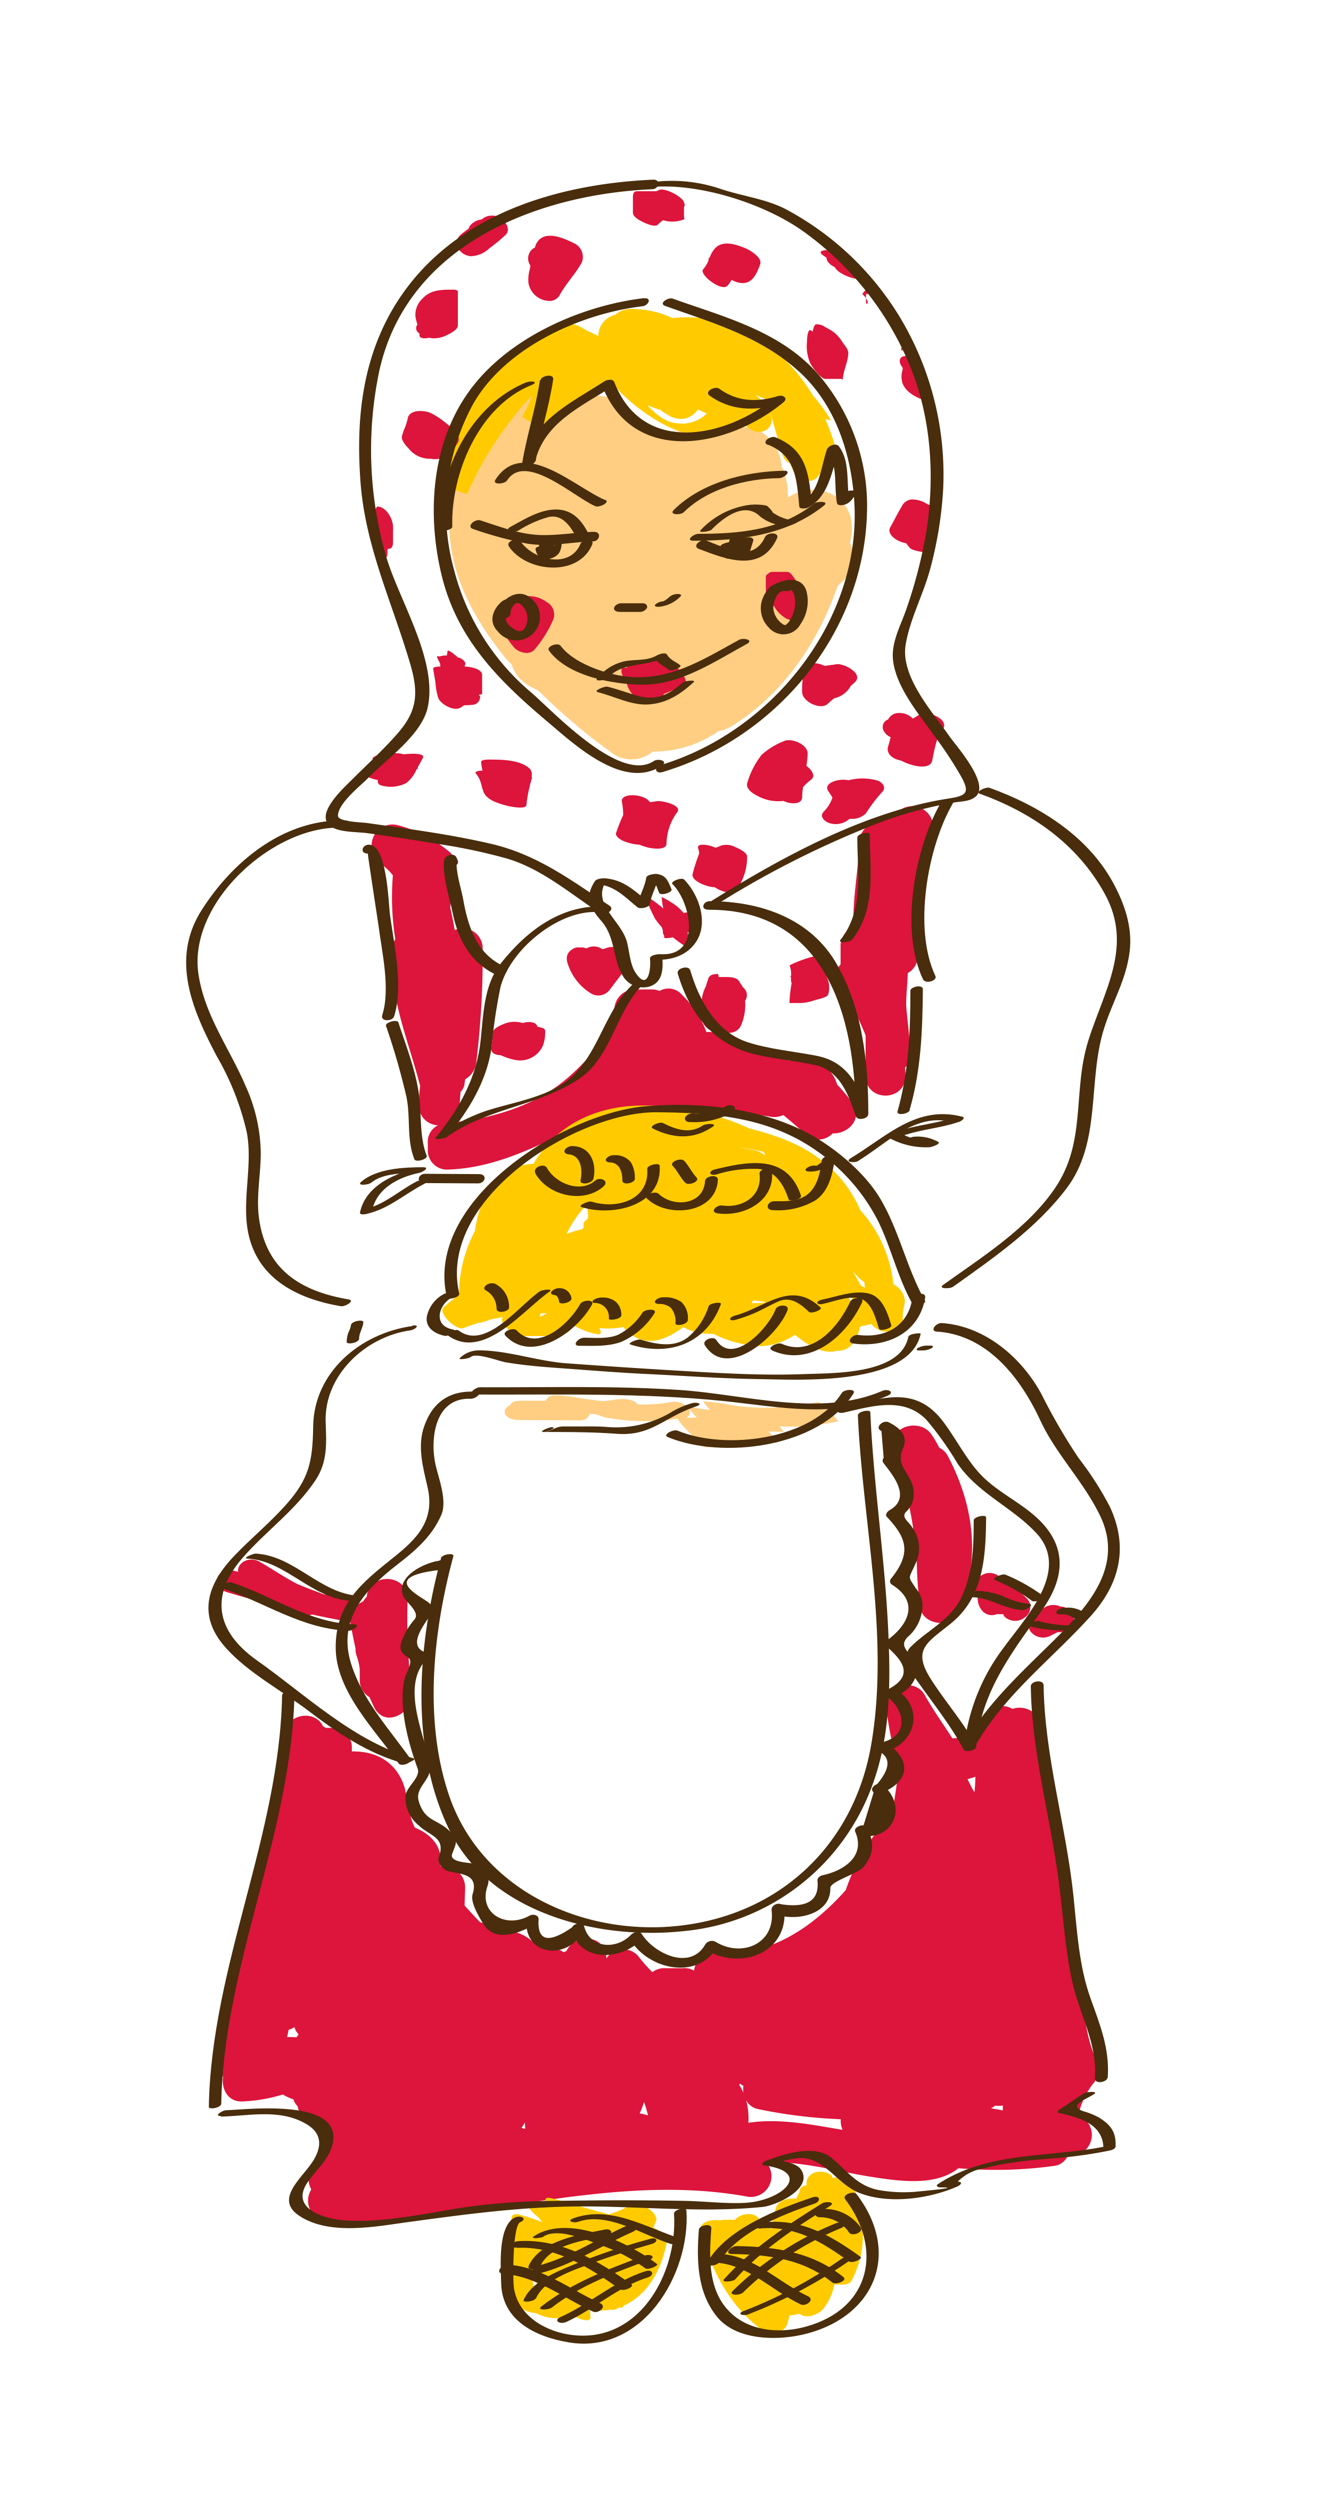 <svg id="layer1" xmlns="http://www.w3.org/2000/svg" viewBox="0 0 206.89 388.4"><defs><style>.cls-1{fill:#dd143b;}.cls-2{fill:#ffce82;}.cls-3{fill:#ffcb00;}.cls-4{fill:#492d0c;}</style></defs><path class="cls-1" d="M167.77,328a12.16,12.16,0,0,1,2.08-4.22,3.35,3.35,0,0,0,.52-3.86c-1.25-2.72-1.61-5.6-2.15-8.52a3.27,3.27,0,0,0-.56-1.28c-1.16-9.21-2.65-18.37-4-27.56a47.51,47.51,0,0,0-1.93-15,3.44,3.44,0,0,0-4.36-2.08,2.6,2.6,0,0,0-3.5.62c-1.84,2.28-3.39,3.94-5.83,3.95-1.44-2.24-3-4.39-4.3-6.74-1.44-2.66-6.26-1.66-6,1.58a46.1,46.1,0,0,0,2,9.69c-.32,2.52-.7,5-1.11,7.53,0,.09-.06.19-.1.28-3.21,2.67-5.52,6.75-7.07,11.24-4.75,5.37-12,10.74-19.46,9.3a3.72,3.72,0,0,0-4.12,3.21,2.91,2.91,0,0,0-1.8-.38l-2.52,0a3.13,3.13,0,0,0-2.16.61,24,24,0,0,1-2.25-2.56,3.13,3.13,0,0,0-4.9.44h0c0-3.68-4.78-4.1-6.2-1.16-.14.07-.32.13-.46.19a3.8,3.8,0,0,0-.84-.47,13.68,13.68,0,0,0-3.64-.87l0,0c-1.56-1.58-3-1.82-5.13-2.34-1.14-.28-2.26-.63-3.37-1-.83-.85-1.63-1.73-2.39-2.58,0-.95.07-1.9.08-2.83a3.23,3.23,0,0,0-3.17-3.21l-.63-.07c0-.09,0-.18,0-.27.25-3-1.65-4.74-4-5.71-.88-1.62-1.06-3.92-1.51-5.81a3.13,3.13,0,0,0-.21-.74,5.93,5.93,0,0,0-.31-.81c-1.52-3.28-4.47-4.53-7.78-4.49,0-.3,0-.34,0-.65a3,3,0,0,0-3.17-3h-.84c-.16,0-.31-.25-.47-.23-1.15-2.62-5.64-2.11-6.1,1.3a15.26,15.26,0,0,0-.14,3c-1.13,16.69-8.34,32.34-9.45,49.09a2.53,2.53,0,0,0,.15,1.08c-.27,1.87.76,3.88,3,3.79a25,25,0,0,0,6.29-1.08,8.49,8.49,0,0,0,1.65.76,2.77,2.77,0,0,0,.66,1.08,3.27,3.27,0,0,0,2.23,2.6,17.51,17.51,0,0,0,2.42.62c.72,1.62-.34,3.63-2.09,5.8a3.38,3.38,0,0,0-.44,3.89,3.26,3.26,0,0,0,2.64,5c21.78.73,43.12-7.8,64.9-3.93a3.21,3.21,0,0,0,3.19-5.23c5.31-.33,11.12,1.38,16,2.15,4.35.68,10.22,1.64,13.86-1.29a65.82,65.82,0,0,0,15-.38,2.64,2.64,0,0,0,2-1.57h.56a3.22,3.22,0,0,0,2.29-5.44C168.55,328.91,168.16,328.45,167.77,328Zm-86.14,2.72-.57-.15c.18-.27.36-.55.53-.83C81.6,330.06,81.62,330.38,81.63,330.71Zm-37-14.26c.08-.38.16-.75.23-1.13a3.08,3.08,0,0,0,.9-.42,2.83,2.83,0,0,0,.66,1.14l-.34.45C45.64,316.46,45.16,316.45,44.67,316.45Zm110,10.63a3.49,3.49,0,0,0,1.25,0c0,.1,0,.19,0,.29a3.71,3.71,0,0,0,0,.47c-.61-.12-1.23-.23-1.84-.33A2.72,2.72,0,0,0,154.71,327.08Zm-54,1.51a8.67,8.67,0,0,0-1.2-.28,15.61,15.61,0,0,0,.68-1.76C100.37,327.23,100.54,327.91,100.73,328.59Zm50.76-50.28c-.36-.65-.7-1.3-1-1.94.4-.09.81-.22,1.23-.36C151.61,276.77,151.55,277.54,151.49,278.31ZM115,323.67a3,3,0,0,0,.56.36,3.91,3.91,0,0,0,0,1.08,7.36,7.36,0,0,0-.67-1.24C115,323.81,115,323.74,115,323.67Zm1.33,6.1a11.24,11.24,0,0,0-.34-3.5,2.63,2.63,0,0,0,1.82,1.37,77.39,77.39,0,0,0,12.87,1.58,3.81,3.81,0,0,0,.29,1.66l-.27-.05C126.19,330.06,121.09,329.05,116.37,329.77Z"/><path class="cls-1" d="M147.36,226.24A3,3,0,0,0,146,224.9a19.08,19.08,0,0,0-1.17-2c-1.89-2.85-7.17-1.16-5.85,2.42a57.52,57.52,0,0,1,2.41,8.67,3.23,3.23,0,0,0,.06.61c.46,2.23.73,4.49,1.05,6.74a59.66,59.66,0,0,0,.54,8.44c.44,2.62,4.72,3.26,5.83.8C152.54,242.47,151.43,234,147.36,226.24Z"/><path class="cls-1" d="M64,262.72a93.88,93.88,0,0,1-.64-14.32c0-4-6-4.15-6.35-.36a3.58,3.58,0,0,0-.55.73,3.32,3.32,0,0,0-1.92,3.79c.23,1.17.46,2.34.72,3.5a3.07,3.07,0,0,0,.22,1.29,8.93,8.93,0,0,1,.44,2V261a3,3,0,0,0,1.52,2.65c.2.5.45,1,.68,1.5C59.8,268.7,64.53,266,64,262.72Z"/><path class="cls-1" d="M132.53,171.38a25.55,25.55,0,0,0-2.4-2.89,5.29,5.29,0,0,0-3.67-3.67,2.83,2.83,0,0,0-2.11.15,2.91,2.91,0,0,0-1.69-.2c-3.52-1.82-7.6-2.88-11.35-4.25a2.9,2.9,0,0,0-1.5-.18,15.38,15.38,0,0,0-3.79-5.78,2.74,2.74,0,0,0-3.5-.61,3,3,0,0,0-1.28-.24l-2.53,0A3.16,3.16,0,0,0,95.62,156a32.48,32.48,0,0,0-.65,3.58,34.23,34.23,0,0,1-6.68,7.82c-5,4.37-11.81,6.42-18.36,7a3,3,0,0,0,1.53-2.61c0-.73.07-1.44.13-2.16a2.27,2.27,0,0,0,.62-1.21c0-.25.07-.5.11-.76a3.44,3.44,0,0,0,1.71-2.6,137.6,137.6,0,0,0,1-17.69,3.11,3.11,0,0,0-4.35-2.89c-.2-1.18-.43-2.36-.7-3.53.2-1.81.45-3.61.8-5.4a3.2,3.2,0,0,0-.8-3.11,20.63,20.63,0,0,0-8.12-4.24,3.24,3.24,0,0,0-4,3.9c.4,1.63,1.4,2,2.52,3.1a6.4,6.4,0,0,1,.69.79,41.77,41.77,0,0,0,.37,9.88,3.47,3.47,0,0,0-.41,1.41c-.63,7.37,2.37,14.11,4.19,21.1a2.34,2.34,0,0,0,.09.24c-.11,1-.19,2.08-.22,3.12a3.1,3.1,0,0,0,3,3.07,2.85,2.85,0,0,0-1.59,2.84v.84a3,3,0,0,0,2.88,3.21c9.16-.2,16.71-5.26,24.88-8.62,8.49,1.28,17-1.09,25.5.4a3.33,3.33,0,0,0,2-.26c1.11.92,2.21,1.83,3.26,2.84a3,3,0,0,0,4.41,0C131.73,176.21,134.19,173.88,132.53,171.38Z"/><path class="cls-1" d="M140.25,125.63l-5.07,2.5a3.16,3.16,0,0,0-1.6,2.74c-.13,3.67-.79,7.28-.91,10.95a2.89,2.89,0,0,0,.48,2,3.36,3.36,0,0,0-2.49,3l0,3a2.78,2.78,0,0,0-.11,3.7,31.91,31.91,0,0,1,4,7.35l0,6.23c0,4.12,6.17,4.15,6.21,0,0-.41-.07-.82-.07-1.24a2.76,2.76,0,0,0,.81-2.13c-.08-2.53-.44-5-.65-7.56,0-1.67.21-3.33.25-5a3,3,0,0,0,1.56-2.6l.07-10.75a19.28,19.28,0,0,1,2-7.84A3.28,3.28,0,0,0,140.25,125.63Z"/><path class="cls-2" d="M132.13,84.3c.05-.21.1-.4.14-.61,1.3-6.43-5.19-9.43-9.76-6.42a2.14,2.14,0,0,0-.08-.56h0a5.38,5.38,0,0,0-.2-2,6,6,0,0,0-.72-2.18c-.24-3.25-2.58-6.22-6.22-6.18-4.9.06-12.75,2.34-16.55-1.64a1.9,1.9,0,0,0-.24-.25c-2.07-3.52-8.52-4.29-11.42-.31-.71-5.53-9-8.2-11.82-2.55C72,68.07,69.6,74.8,69.85,82.15c.25,7.65,4,14.21,8.66,20a5,5,0,0,0,1,1,5.88,5.88,0,0,0,2.75,3.42l1.44.73a95.19,95.19,0,0,0,11.14,9.46,5.14,5.14,0,0,0,6.62,0,17.55,17.55,0,0,0,10.19-3.16,6.38,6.38,0,0,0,2.3-.92c7.91-5,13.22-12.94,16.27-21.67l.32-.29A5.44,5.44,0,0,0,132.13,84.3Z"/><path class="cls-2" d="M121.13,221.59a33.54,33.54,0,0,0,9.26-.82c-.28.07-2.26-3.22-3.5-2.92a36.92,36.92,0,0,1-13,.47,29.21,29.21,0,0,0-4.61-.61s.49.64,1.12,1.33l-1.36-.16a16.17,16.17,0,0,0-2.26-.34,2.78,2.78,0,0,0-2.46-.74,24.53,24.53,0,0,1-5.21.38,1.2,1.2,0,0,0-.52-.47c-1.54-.72-3-.21-4.62-.06l-.16,0h-.08c-2-.13-4-.58-5.93-.8a7.87,7.87,0,0,0-.8-.07c-.88,0-1.67-.18-2.17.82l-3.5,0c-1.15,0-1.78.1-2,.67-1.56.64-1,2.32,1.27,2.33l9.27.06c.7,0,1.38,0,1.78-1h.49c.85,0,1.69.63,2.5.63a32.47,32.47,0,0,0,10.64.09,13,13,0,0,0,2,2.27c.71.91,1.92,2.28,2.66,2.2,3.64-.37,7.3-.71,11-.75a12.08,12.08,0,0,0-1.5-1.71l2.35.05A3.76,3.76,0,0,0,121.13,221.59Zm-14-2.71c.27.33.71.85,1.19,1.35h-1.64A.91.91,0,0,0,107.08,218.88Z"/><path class="cls-1" d="M104.07,102.74a3.53,3.53,0,0,0-2.54,0,1,1,0,0,0-.3,0l-2.53,0a.36.36,0,0,0-.28.13c-.4-.22-.8-.21-.94.23a1.72,1.72,0,0,0,0,.63H97c-.72,0-.3,1.06-.16,1.36a4.11,4.11,0,0,0,.59.9c0,1.08,1.82,3.5,3,3l.58-.27.19.13c.14.1.74.38.92.13s.27-.41.42-.62a1.42,1.42,0,0,0,.42-.22.55.55,0,0,0,.23-.34c1.06-.42,2.12-.83,3.15-1.32C107.52,105.8,104.7,102.94,104.07,102.74Z"/><path class="cls-1" d="M124,90.66c-.27-.38-1-1.82-1.58-1.82l-2.53,0c-.14,0-.85.51-.85.65l0,2.33c0,.76.69,1.51,1.17,2.17a5.21,5.21,0,0,0,2.17,2.19,1,1,0,0,0,.17,0c.32.26.66.42.66.13,0-.1,0-.2,0-.3l.16-.08c.29-.13.64-.21.74-.53s.19-.54.28-.81c.19-.55.38-1.22.56-1.76S124.25,91,124,90.66Z"/><path class="cls-1" d="M85,93.55a4.57,4.57,0,0,0-5-.36,3.47,3.47,0,0,0-.72.66,2.36,2.36,0,0,0-1.3.41c-.84.55-.66,1.75-.34,2.52a12.7,12.7,0,0,0,2.3,3.84c.68.73,2.28,1.21,3.09.36a18.5,18.5,0,0,0,2.9-4.58A2.18,2.18,0,0,0,85,93.55Z"/><path class="cls-3" d="M129.91,69.69a34,34,0,0,0-1.63-4.6c.25.06.49.13.75.18s.14,0,.06-.11a23.82,23.82,0,0,0-2.65-3.61c-4.63-7.67-12.46-13.14-21.93-12.14A14.68,14.68,0,0,0,98.11,48a3.5,3.5,0,0,0-2.47.91A3.37,3.37,0,0,0,93,52.18l-.07,0a13.13,13.13,0,0,0-1.64-.78c-.92-.57-2-1.15-2.4-1A36.93,36.93,0,0,0,69.38,67.16a4.42,4.42,0,0,0,1.29.87,19.86,19.86,0,0,0-2.18,6.7c-.07.55,4,2.15,4.12,2A54.24,54.24,0,0,1,82.74,61.4a21.06,21.06,0,0,1-1.55,3.3c-.07.12,3.69,2.39,4.12,2l5.18-5.11c.37.12.66.17.75.09A16.74,16.74,0,0,1,95,59.3c3.66,4.75,14.94,12.56,19.72,6l1.71,1.25c2,1.48,4.22-.28,3.32-2.15l.07,0c.6,2.07,1.18,4.15,1.82,6.21A2.17,2.17,0,0,0,122.81,72c.16.4.33.79.5,1.18.86,1.89,3.36,2,4,.54a1.62,1.62,0,0,0,1.11-1.53A1.77,1.77,0,0,0,129.91,69.69Zm-24.67-3.94c-1.81-.1-3.37-1.5-4.64-2.8.67.28,1.35.52,2.05.74.31.24.63.46,1,.68,1.92,1.22,3.78.79,4.83-.76.46.21.93.41,1.38.63A5.46,5.46,0,0,1,105.24,65.75Zm12.26-4.4,0,0a10.11,10.11,0,0,0,1.22.53l.41.29c.1.32.18.65.28,1C118.78,62.59,118.12,62,117.5,61.35Z"/><path class="cls-3" d="M140.66,202.14a3.18,3.18,0,0,0-1.79-2.62A20.17,20.17,0,0,0,133.72,188c-2.28-5.28-6.6-9.2-12.9-11.4-1.33-.47-2.78-.9-4.3-1.28A38.67,38.67,0,0,0,98,171.81c-7,.58-12.1,3.88-15.09,9-5.67.15-8.32,5-9.1,10.45a21.22,21.22,0,0,0-2.47,9.89c-1,.73-1.85,1.47-2.37,1.92-1,.91,2,3.7,3.1,3.25.76-.31,1.54-.58,2.32-.82a.74.74,0,0,0,.21,0,9.21,9.21,0,0,0,1.51-.47c.79-.19,1.59-.35,2.38-.48-.09.09-.17-.07-.26,0-1,1,1.85,3,2.76,3l5.9,0c.46,0,.64.06.65-.24a2.51,2.51,0,0,0,1.44-1.14c.07-.15.23-.14.41-.15a12.54,12.54,0,0,0,3,1.16h0s.26,0,.39.08c.73.16.71-.31.38-.95a12.4,12.4,0,0,0,3.74-.16c.14.17.27.34.43.5,2.78,2.75,5.79,1.71,8.66-.32a.55.55,0,0,0,.16-.18,9,9,0,0,0,4.73,1.06,18,18,0,0,0,7.55,1.92,10.53,10.53,0,0,0,5.14-1.77c2.15,1.78,4.56,3.07,6.45,2.49,1.58.07,2.91-.82,3.57-3.35a2.88,2.88,0,0,0,.09-.4c.58-.15,1.15-.23,1.73-.43a3.68,3.68,0,0,0,2,1.2l2.53,0c.71,0,.85-.65.58-1.24C140.05,204.73,140.53,203.18,140.66,202.14ZM118.74,179a2.6,2.6,0,0,0,.28.55v0a5.2,5.2,0,0,0-1.35-.76l-2.91-.59c1,.16,1.92.33,2.81.5l1,.2ZM91.38,189.29l-.47.44a.78.78,0,0,0-.16.86l-.21.35a16.13,16.13,0,0,0-2.47.76,17.05,17.05,0,0,1,3.05-4.46A4.75,4.75,0,0,1,91.38,189.29Zm25.55,12.87.33-.14c.53.09,1.06.15,1.58.19l0,.06.06.08c-.66.06-1.34.09-2.05.09C116.89,202.34,116.92,202.25,116.93,202.16Zm15.66-4.66c.32.37.63.74,1,1.09a3.14,3.14,0,0,0,.63.49,1.07,1.07,0,0,0,.14.16c0,.27.08.54.11.81l-.64-.31C133.4,199,133,198.25,132.59,197.5ZM85,204a4.29,4.29,0,0,1-1.14.55c.07-.17.13-.35.19-.54ZM131.45,201l.63.39.19.21a2.91,2.91,0,0,0,.8.51l-.71.26A7.25,7.25,0,0,0,131.45,201Z"/><path class="cls-3" d="M101.55,346.07c.13-.33.26-.66.41-1,.57-1.22-2.58-3.23-3.6-2.68A19.88,19.88,0,0,1,94.65,344c-2.07-.55-4.13-1.14-6.2-1.73-.93-.31-1.89-.58-2.85-.8s-1,.29-.44,1c-.82-.07-1.66-.14-2.49-.17-1.44-.05.14,1.49,1.18,2.31a3,3,0,0,0,.44.61A26.4,26.4,0,0,0,80.53,344c-.43-.11-.9,0-1,.44a39.21,39.21,0,0,0-.66,4.46c-.92,3.07-1.49,6.58,1,8.87a5.74,5.74,0,0,0,3.49,1.59,6.79,6.79,0,0,0,5.63.31,10.3,10.3,0,0,0,1.34.62c.34.12,1.49.42,1.45-.31a10.15,10.15,0,0,0-.09-1.12,11,11,0,0,0,3.2-.06,1.46,1.46,0,0,0,.84-.06l.55-.27c.4.06.65,0,.61-.27,3.64-1.57,5.94-5.41,6.76-9.94C103.86,347.31,102.62,346.51,101.55,346.07ZM82.71,353.5a10.77,10.77,0,0,0,1.15,1.78,7.25,7.25,0,0,1-.73.5A9.57,9.57,0,0,1,82.71,353.5Z"/><path class="cls-3" d="M132.68,339.51c-.38-1.21-2-1.54-3.21-1.14-.18-.16-.09-.32-.29-.48-1.28-1-3.82-.6-3.82,1.36v.22c-1,.23-1,.56-1.11,1s-.36.71-.45,1.07a4.55,4.55,0,0,0-.52,0c-1,0-2.34.36-2.67,1.47a19.57,19.57,0,0,0-.69,3.26,10.08,10.08,0,0,0-.94-.44q-.51-.65-1.08-1.26c-.87-1-2.82-.7-3.68.28a17.06,17.06,0,0,0-1.75,0,2.39,2.39,0,0,0-.52.1c-1.49-.28-3.7.33-3.08,2.18,1.92,5.72,4.5,11.07,9.46,14.73,1.19.87,3.6.74,4.08-.93.12-.41.21-.81.3-1.21.54-.07,1.08-.16,1.62-.28,1,.93,3.16.07,3.82-1a8.61,8.61,0,0,0,1.54-3.54h.24c.84,0,2,.19,2.46-.65C135,349.24,134.29,344.74,132.68,339.51Z"/><path class="cls-1" d="M53.39,248.22c-1.11-.18-2.21-.38-3.3-.61l-.31-.14c-1.18-.43-2.33-.89-3.48-1.35-2.06-1.05-4-2.4-6-3.53-1.7-.91-3.5.31-3.28,1.59l-.66-.16c-2.73-.62-3.84,2.54-1,3.35q3.21.94,6.43,1.83c1.78.56,3.55,1.12,5.34,1.62a2.65,2.65,0,0,0,1.42,0q2.52.56,5.07,1C56.49,252.29,56,248.63,53.39,248.22Z"/><path class="cls-1" d="M159.71,248.42a23.12,23.12,0,0,0-2.62-2.22l-1-.69c-.13-.08-.25-.18-.37-.27,0,0-.22-.18-.25-.22a2.37,2.37,0,0,0-3.14-.12,2,2,0,0,0-.41,2.94l.08.08a2.9,2.9,0,0,0,.45,2,2,2,0,0,0,2.54.82,3.43,3.43,0,0,0,.9,0h0c.07,0,.15.29.21.36a2.38,2.38,0,0,0,3.15.2A1.94,1.94,0,0,0,159.71,248.42Z"/><path class="cls-1" d="M164.8,249.57a2.26,2.26,0,0,0-1.12-.23A2.51,2.51,0,0,0,162,250l-.2.24c-.28.16-.56.31-.85.45a1.89,1.89,0,0,0-.78,2.74,2.5,2.5,0,0,0,3.13.68c.33-.17.71-.34,1.08-.55h.3a2.18,2.18,0,0,0,2.26-2A2.15,2.15,0,0,0,164.8,249.57Z"/><path class="cls-1" d="M70.32,45c-1.67,0-3.39,0-4.64,1.38a3.43,3.43,0,0,0-1.1,2.81,7.38,7.38,0,0,0,.31,1.23.88.88,0,0,0,0,1.13,1.94,1.94,0,0,0,.31.26,1.81,1.81,0,0,1,0,.23c0,.54.69.61,1.48.43a6.1,6.1,0,0,0,.7.09,4.48,4.48,0,0,0,2-.46c.48-.23,1.79-.85,1.79-1.53l0-5.05C71.29,45,70.72,45,70.32,45Z"/><path class="cls-1" d="M89.27,37.81c-1.72-.86-4.88-2.29-6,.24a2.77,2.77,0,0,0-.12.41l-.22.1a1.92,1.92,0,0,0-.48,2.7,6.71,6.71,0,0,1-.15.78A5.47,5.47,0,0,0,82.15,44a3.37,3.37,0,0,0,3.2,2.75,1.79,1.79,0,0,0,1.7-1c1-1.79,2.44-3.24,3.4-5A2.35,2.35,0,0,0,89.27,37.81Z"/><path class="cls-1" d="M115.74,38.51c-1.43-.56-3.4-1.23-4.62.09a4.43,4.43,0,0,0-.8,1.4.33.33,0,0,0-.17.4,4.45,4.45,0,0,1-.84,1.42c-.74.77,2.83,3.56,3.77,2.57a4.35,4.35,0,0,0,.63-.91,4.47,4.47,0,0,0,1.34.47c1.86.27,2.57-1.38,3.11-2.9C118.54,40,116.51,38.81,115.74,38.51Z"/><path class="cls-1" d="M106.35,31.58c0-.9-3-2.5-3.93-2.06a1.19,1.19,0,0,1-.5.19l-2.9,0c-.64,0-.63.6-.64,1v2.36c0,.65,1.21,1.26,1.66,1.47s1.76.8,2.22.36a8.67,8.67,0,0,1,.79-.69,5,5,0,0,0,3.27-.13c.16-.09,0-.22,0-.4V32.2C106.37,32,106.55,31.83,106.35,31.58Z"/><path class="cls-1" d="M130.89,53.07a5.53,5.53,0,0,0-1.32-1.49,14.74,14.74,0,0,0-1.38-.82,2,2,0,0,0-1.38-.36c-.26.06-.43.78-.5,1.12l-.12-.09a.38.38,0,0,0-.37-.12c-.37.37-.36,1.41-.39,1.88a6.61,6.61,0,0,0,.5,3.2A7.38,7.38,0,0,0,127.09,58c.2.25.79.86,1.18.86l2.53,0c.13,0,.19.26.2.13.07-1.44.79-2.64.86-4.08C131.9,54.28,131.24,53.58,130.89,53.07Z"/><path class="cls-1" d="M142.23,55.41c-.38-.82-1.11-.56-1.93-.89-.51-.21,0-1,0,0l1.93.89a6.21,6.21,0,0,0-1.65-.09c-1.06.19-.76,1.23-.32,1.72.16.18-.09.74-.1,1a3.77,3.77,0,0,0,.1,1.42c.58,1.7,2.7,2.54,4.25,3,.49.13,0,.75,0,0C144.52,60.28,143.14,57.37,142.23,55.41Z"/><path class="cls-1" d="M134.06,45.71c-.13-.09,1.24-1.37,1.1-1.46,0-.15-.36,3.46-.73,0a3.21,3.21,0,0,0-1.83-2.2c-1.09-.51-2.21-3-3.4-3.13h-.3a1.85,1.85,0,0,0-1.18.08c-.46.24.21.7.74,1a1.51,1.51,0,0,0,.19.61,2.53,2.53,0,0,0,1.08.87,2.69,2.69,0,0,0,.79.82,6.62,6.62,0,0,0,3.78,1.1c.7,0,0,4.24.5,3.78C135.12,46.87,134.33,45.89,134.06,45.71Z"/><path class="cls-1" d="M71,67.42a8.87,8.87,0,0,0-1.9-1.87A11.08,11.08,0,0,0,67,64.19c-1-.49-3.46-.65-3.64.91a9.72,9.72,0,0,1-.6,1.77l-.26.78c-.23.66.57,1.58,1,2a4.14,4.14,0,0,0,3.46,1.61,3.4,3.4,0,0,0,2.56-.49A4.94,4.94,0,0,0,71,69,1.15,1.15,0,0,0,71,67.42Z"/><path class="cls-1" d="M61.1,82.24a1.62,1.62,0,0,0,0-.2c.06-1.3-1-3.35-2.49-3.35,0,0-.52.85-.88,1.51-.28.5,1.12,6.74,1.33,6.62h0c.72.3,1.2-.16,1.17-1,0-.12,0-.23,0-.35a1.39,1.39,0,0,1,.06-.13l0-.09h.16c.6,0,.64-.7.64-1.11V82.45A1.52,1.52,0,0,0,61.1,82.24Z"/><path class="cls-1" d="M72.24,103.55c0-.21.16-.41.07-.62a1.64,1.64,0,0,0-1.22-.81c0-.05,0-.1-.09-.15s-1.42-1.28-1.45-.75a3.19,3.19,0,0,1-.11.63,2.22,2.22,0,0,0-1.13.16l0,0c-.36-.19-.46,0-.29.29l.4.81c0,.15,0,.29.05.44-.31,0-1.19,0-1.13.37.11.7.23,1.4.35,2.1a9.36,9.36,0,0,0,.48,2.53c.54,1,2.72,2.18,3.68,1.18h0c.09,0,.21-.14.34-.17a12.26,12.26,0,0,0,1.36-.08,1.21,1.21,0,0,0,1.07-1.21c.13-.1-.26-.25-.14-.36.58,0,.46-.15.46-.39l0-2.67C74.93,103.84,72.92,103.56,72.24,103.55Z"/><path class="cls-1" d="M62.89,117.17l-.19,0a3.6,3.6,0,0,0-1.12-.15c-1.38-.24-3.85.37-3.67.92l.27.88a12.92,12.92,0,0,1-1.07,1.45c-.19.24.08.44.28.52a5.82,5.82,0,0,0,1.33.38c0,.34,0,.64.44.81a5.27,5.27,0,0,0,4-.34,5.18,5.18,0,0,0,1.54-2s0-.07.05-.1l.11-.09c.1-.1.12-.18.08-.26.27-.47.53-.94.78-1.42C66.24,116.85,63.22,117.12,62.89,117.17Z"/><path class="cls-1" d="M82.62,120.67a1.38,1.38,0,0,0-.19-1.16C81,118,77.92,118,76,118c-.17,0-1.23,0-1.21.36a7.85,7.85,0,0,0,.21,1.36c-.6,0-1.34.14-1,.5.76.84.77,1.79,1.16,2.79.52,1.34,2.46,1.83,3.67,2.17.32.09,2.92.63,3-.11a18.28,18.28,0,0,1,.52-2.94c0-.21.14-.52.22-.85,0-.14.09-.28.13-.42A.29.29,0,0,0,82.62,120.67Z"/><path class="cls-1" d="M102.14,124.46c-.35.06-.73.11-1.12.16-.71-1.29-4.71-1.58-4.34,0a11,11,0,0,1,.19,2,25.68,25.68,0,0,0-1.1,2.77c-.19.49.62,1,.94,1.17a7.66,7.66,0,0,0,2.72.67,9,9,0,0,0,1.17.4c.57.16,3,.58,3-.58a8.55,8.55,0,0,1,1.58-4.76C106.32,125.08,102.77,124.34,102.14,124.46Z"/><path class="cls-1" d="M125.35,119a15.54,15.54,0,0,0,.19-1.94c0-1.45-2.57-2.48-3.7-1.92a11.43,11.43,0,0,0-3.45,2.12,12.94,12.94,0,0,0-2.2,4.25c-.4,1,.86,1.8,1.57,2.14a6.71,6.71,0,0,0,4,.77l.24.1c.79.33,2.65.6,2.69-.72,0-.51.07-1,.13-1.52a8.94,8.94,0,0,1,1.29-1.18C126.93,120.46,125.9,119.34,125.35,119Z"/><path class="cls-1" d="M130,103.19c-.53.1-1.17.15-1.8.26-1.24-.59-2.83-.73-3.23.84a13.81,13.81,0,0,0-.29,3.21c0,1.49,2.88,2.89,4,1.83a11.9,11.9,0,0,1,1-.86,3.81,3.81,0,0,0,2.58-1.94c.21-.18.43-.35.63-.55C134.3,104.61,131.09,103,130,103.19Z"/><path class="cls-1" d="M145.79,78.89a8,8,0,0,1-1.16-.32c.49.16-.41-.21-.58-.31a4.29,4.29,0,0,0-2.38-.67,1.91,1.91,0,0,0-1.53,1.14c-.62,1-1.16,2.14-1.76,3.19s1,2.25,2.48,2.47c.17.25.37.49.57.73.59.67,4.49.92,3.37.72-.83-.14,1-3.11,1-4.91C145.79,78.89,146.74,79.06,145.79,78.89Z"/><path class="cls-1" d="M142.82,111.07c-.3.2-.61.38-.93.56a2.94,2.94,0,0,0-2.33-.86,1.84,1.84,0,0,0-1.51,1,1.23,1.23,0,0,0-.75,1.64,2.2,2.2,0,0,0,1.14,1.11c-.12.48-.25,1-.39,1.43-.35,1.21.8,2,2,2.2a8.79,8.79,0,0,0,2.21.81c.77.17,2.4.33,2.64-.79.3-1.46.68-3.75,1.51-4.68C147.94,111.79,144.11,110.24,142.82,111.07Z"/><path class="cls-1" d="M136.21,121.21a8.62,8.62,0,0,0-4.31,0c-1.61-.34-4,.46-3.14,1.7.18.29.41.62.64,1a1.34,1.34,0,0,0-.07.18,6,6,0,0,1-1.28,2c-.77.78.2,1.59.94,1.8a3.23,3.23,0,0,0,3.08-.7,3.08,3.08,0,0,0,2.53-.83,23.68,23.68,0,0,1,2.55-3.35C137.88,122.26,137,121.36,136.21,121.21Z"/><path class="cls-1" d="M114.35,131.62a3,3,0,0,0-2.27-.26,4.76,4.76,0,0,1-.86.33,8.14,8.14,0,0,0-.81-.29c-.28-.09-2.15-.5-1.89.38a4.13,4.13,0,0,1,.17.82,1.13,1.13,0,0,0-.09.2,30.19,30.19,0,0,0-.93,2.93c-.35,1.19,2.55,2.14,3.35,2.09h.06a5.43,5.43,0,0,0,1.44.68c.35.11,1.38.41,1.71.05a8.57,8.57,0,0,0,1.9-5.47C116.15,132.42,114.8,131.81,114.35,131.62Z"/><path class="cls-1" d="M96.89,147.85a2.46,2.46,0,0,0-2.67-.56,4.41,4.41,0,0,1-.58.17,2.56,2.56,0,0,0-.64-.32,2.22,2.22,0,0,0-1.84.2l-.16-.08-.13,0-.26-.08-.23,0-.15,0h-.55a1.84,1.84,0,0,0-.86.39,1.55,1.55,0,0,0-.71,1.48v0a1.82,1.82,0,0,0,.09.5,8.43,8.43,0,0,0,3.57,4.72,2.22,2.22,0,0,0,3-.5l2.55-3.36A2.05,2.05,0,0,0,96.89,147.85Z"/><path class="cls-1" d="M84.33,159.69l-.8-.2a.81.81,0,0,0-.46-.56,2.52,2.52,0,0,0-1.76,0l-.35-.08a4.36,4.36,0,0,0-2.32.1c-.56.2-2.06.77-2.06,1.52l-.11,1.61c0,.32-.11.6-.11.86V163c0,.68.85.92,1.48.93a10.68,10.68,0,0,0,2,.68,3.9,3.9,0,0,0,4.55-2.16,5.77,5.77,0,0,0,.35-2C84.79,160.11,84.7,159.79,84.33,159.69Z"/><path class="cls-1" d="M107.77,141.76c-.19,0-.16,0-.35,0a2.88,2.88,0,0,0-1.15.08,7,7,0,0,0-1.4-1.31,16.41,16.41,0,0,0-2-1.18,9.76,9.76,0,0,0,.24,1.79,15.85,15.85,0,0,0-1.26-1,7.17,7.17,0,0,0-1.16-.75s-.46-.22-.33.05a26.18,26.18,0,0,0,1.47,3.29,11.06,11.06,0,0,0,1,1.26l.14.31c0,.07,0,.15.08.22a1,1,0,0,0,.18.8,2.89,2.89,0,0,1,0,.29c0,.22.72.13,1.36,0,.51.4,1,.79,1.55,1.15,0,0,1.06.64,1,.5a6.4,6.4,0,0,0-.08-.87l.09,0a7.91,7.91,0,0,0-.27-1.53l.13-.05c.14-.07.57-.25.56-.47v-.06c.11-.07-.22-.14-.13-.21.3-.24.11-.4.11-.79v-1.47C107.69,141.78,107.92,141.74,107.77,141.76Z"/><path class="cls-1" d="M115.44,153.35c-.12-.41-.26-.34-.44-.73-.39-.87-1.57-.84-2.45-.84h-.84s-.06-.47-.09-.47c-.77,0-1.42.12-1.58.91-.12.36-.22.61-.31,1,0,.07-.06.08-.09.15a7,7,0,0,0-.56,1.86,3,3,0,0,0,.1,1.34c0,.52-.06,1-.07,1.58,0,1.53,2.07,2.7,3.45,2.12a2,2,0,0,0,2.55-.81,8.08,8.08,0,0,0,.71-4A1.51,1.51,0,0,0,115.44,153.35Z"/><path class="cls-1" d="M128.55,151.85a20.59,20.59,0,0,1-.68-3.19l-.08,0-.71.14a1.09,1.09,0,0,0,0-.17c-.19-.45-4.42,1.2-4.34,1.39a3.45,3.45,0,0,1,.22,1.57c-.13.08-.2.14-.14.15a.5.5,0,0,1,.13,0c0,.12,0,.23,0,.36a1.66,1.66,0,0,0,.1.64,21.5,21.5,0,0,0-.34,3.08s.07,0,.1,0h1.68a7.22,7.22,0,0,0,2.15-.44c.43-.13,1.89-.39,2.1-.88A3.81,3.81,0,0,0,128.55,151.85Z"/><path class="cls-1" d="M77.86,33.91a2.46,2.46,0,0,0-3,.19h0a2.63,2.63,0,0,0-1.67.82,1.13,1.13,0,0,0-.32.57c-.33.24-.66.49-1,.76l0,0h0l-.37.31a1.21,1.21,0,0,0-.2.26A1.34,1.34,0,0,0,71,38.15a2.58,2.58,0,0,0,2.13,1.65,4.3,4.3,0,0,0,2.92-1.21,26.5,26.5,0,0,0,2.52-2.08C79.44,35.7,78.61,34.39,77.86,33.91Z"/><path class="cls-1" d="M74.8,34.11h0C74.92,34,74.92,34,74.8,34.11Z"/><path class="cls-4" d="M101.49,27.91C85.82,28.62,69.38,33.75,61,48.09,56.31,56.17,55.37,65.15,56,74.36c.65,10.31,4.89,19,7.76,28.76,1.36,4.62,1.07,7.34-1.94,10.8-2.17,2.5-4.65,4.74-7,7.09-1.35,1.37-6.42,5.83-3.07,7.57,1.45.75,3.85.64,5.42.86q5.48.76,10.91,1.67a87.33,87.33,0,0,1,10.77,2.28c5.43,1.63,9.76,5.42,14.42,8.47.75.49,2.42-.54,1.47-1.16-6-4-11.24-7.93-18.36-9.6-6.38-1.49-12.94-2.34-19.43-3.26-.59-.08-4.35-.17-4.41-1.07-.1-1.87,3.44-4.65,4.59-5.82,2.92-3,8.36-6.73,9.34-11C68.12,102.59,62,93.25,60,86.37a59.59,59.59,0,0,1-1-28.94C63.41,38,83.5,30.2,101.33,29.4c1.13,0,1.47-1.55.16-1.49Z"/><path class="cls-4" d="M101,29.08c7.44-.76,17.68,2.49,23.76,6.79a48.41,48.41,0,0,1,16.72,21.06C144.77,65,145.32,74,144,82.53a74.68,74.68,0,0,1-3,11.76c-.85,2.61-2.47,5.34-2.2,8.15.44,4.46,4.38,8.91,6.84,12.42a61.52,61.52,0,0,1,3.69,5.65c1.46,2.6,1,3.09-1.81,3.53-13,2-25.76,9-36.78,15.83-.84.52,1.12.35,1.5.12a147.31,147.31,0,0,1,22-11.21,63.31,63.31,0,0,1,14.18-4.13c1.09-.17,2.5-.15,3.34-1,2-2.06-3.13-7.77-4.19-9.28-2.59-3.71-7.56-9.19-6.81-14.11.59-3.87,2.74-7.89,3.78-11.7a60.8,60.8,0,0,0,2.06-12.48,47.45,47.45,0,0,0-6.6-26.6,46.06,46.06,0,0,0-17.89-17c-3.14-1.6-6.68-2-10-3.1a23.62,23.62,0,0,0-10.28-1.14c-.54.05-2.09,1-.82.85Z"/><path class="cls-4" d="M104.38,138.15c-.57-1.36-.83-2.18-2.36-2.39-.35,0-1.49.12-1.57.6-.25,1.54-1.11,2.83-1.37,4.38l1.86-.5c-2.3-1.82-3.92-3.58-7-3.8-.42,0-1.24.08-1.49.48-1.6,2.49-.77,4.07,1,6.13,2.31,2.65,1.72,6,3.49,8.76a3.67,3.67,0,0,0,3.91,1.47c2.27-.61,2.25-2.93,2.07-4.89l-1.58.7c2.79.18,5.49-.51,7-3,1.77-3,.2-7.21-2-9.45-.4-.4-2.2.31-1.81.7,2.88,2.87,4.58,11.3-1.91,10.89-.37,0-1.63.13-1.58.71.18,2-.45,5-2.3,2.09-.79-1.23-.91-3.19-1.26-4.59-.84-3.43-5.58-5.94-3.26-9.56l-1.49.48c2.87.21,4.31,1.95,6.4,3.61.36.28,1.78,0,1.87-.5.25-1.55,1.11-2.84,1.37-4.38l-1.57.59c1.14.16,1.26,1.11,1.65,2,.23.56,2.12-.06,1.93-.52Z"/><path class="cls-4" d="M100.06,46.32c-9.34,1.11-19.92,5.7-26,13-6.9,8.23-7.85,19.86-5.44,29.94s9,16.57,16.65,23c4.17,3.53,11.74,10.56,17.59,6.69,1.1-.73-.54-1.18-1.24-.72-5.25,3.48-15.61-7.69-19-10.61a37,37,0,0,1-12-18.93A34.66,34.66,0,0,1,73.41,63c4.91-8.91,16.69-14.26,26.43-15.42,1-.12,1.55-1.39.22-1.23Z"/><path class="cls-4" d="M103.4,47.53c7.61,2.71,15,4.79,21.08,10.45,5.4,5.07,7.78,12.45,8.29,19.65,1.31,18.5-12.65,36-30.05,41.21-1.16.35-.88,1.44.29,1.09,17.76-5.3,31.21-21.6,31.75-40.19a31.3,31.3,0,0,0-7.63-21.65c-5.86-6.66-14.56-8.84-22.57-11.7-.68-.24-2.26.74-1.16,1.14Z"/><path class="cls-4" d="M106.29,79.57c3.75-3.71,9.7-5.22,14.84-5.29.75,0,2.05-1.17.74-1.15-5.92.09-12.81,1.8-17.14,6.09-.81.8,1.09.82,1.56.35Z"/><path class="cls-4" d="M94.05,77.67C89.4,75.73,81.29,67.84,77,74.54c-.52.81,1.44.68,1.82.1,2.88-4.48,10.52,2.68,13.73,4,.63.26,2.38-.64,1.52-1Z"/><path class="cls-4" d="M83.92,59.09c-.64,4.31-2,8.43-2.73,12.72-.16.94,1.76.59,2-.17,1.45-6,7.19-8.51,12-11.6l-1.6-.14c4.88,12.57,19.64,9.62,28.17,2.62.79-.64,0-1.23-.79-1-3.27,1-6.35.92-9.18-1.14-.64-.46-2.37.44-1.5,1.07,3.34,2.41,7.16,2.44,11,1.29-.27-.33-.53-.67-.79-1-7.71,6.31-20.58,9-25-2.34-.24-.63-1.17-.42-1.59-.14-5.19,3.36-11.08,6-12.65,12.56l2-.17c.71-4.29,2.09-8.42,2.73-12.72.14-.92-1.83-.63-2,.17Z"/><path class="cls-4" d="M119.37,69.08c4.33,1.72,4.48,5.43,4.86,9.54,0,.54,1.09.38,1.37.23,3.37-1.78,3.73-6,4.88-9.24l-1.86.5c1.64,2.17,1,5.42,1.47,8,.1.56,1,.37,1.37.23.82-.35,1-.83,1.57-1.57s-1.39-.73-1.82-.13a3.34,3.34,0,0,1-.57.73l1.38.23c-.5-2.72.14-5.93-1.62-8.26-.46-.6-1.66-.08-1.87.5-.86,2.44-1.2,6.73-3.74,8.07l1.37.23c-.44-4.7-.86-8.3-5.65-10.21-.71-.28-2.25.74-1.14,1.19Z"/><path class="cls-4" d="M81.9,59.35c-8.8,3.57-13.8,13.78-13.53,23,0,.34,1.92,0,1.93-.51,0-2.51,0-5,0-7.53,0-.31-1.92,0-1.93.52,0,2.51,0,5,0,7.52l1.93-.51c-.24-8.29,4.15-18.73,12.27-22,1.27-.52.06-.74-.67-.44Z"/><path class="cls-4" d="M85.34,101.08c2.93,4,10,5.24,14.49,5.29,5.89.06,11.31-3.64,16.27-6.34,1.14-.62-.56-1-1.22-.63-5.06,2.76-9.86,5.87-15.84,5.81-3.58,0-9.62-1.82-11.91-4.9-.42-.56-2.28.11-1.79.77Z"/><path class="cls-4" d="M94.53,105.31c2.21-2.57,5.89-1.61,8.75-3.2l-1.53.1c.57.93,1.37,1.17,2.17,1.83.43.35,2.16-.4,1.82-.68-.75-.62-1.51-.77-2.06-1.67-.25-.4-1.23-.06-1.53.11-1.77,1-3.5.53-5.35,1a7.56,7.56,0,0,0-4,2.62c-.43.5,1.44.26,1.76-.11Z"/><path class="cls-4" d="M92.85,107.51c2.54.61,5.21,2.08,7.88,1.93,2.85-.17,5-1.55,7.09-3.46.47-.42-1.39-.24-1.76.1-2.07,1.9-4.24,2.82-7,2-1.55-.45-3-1-4.62-1.4-.49-.12-2.2.64-1.58.8Z"/><path class="cls-4" d="M96.28,95.06l3,0a1.35,1.35,0,0,0,1.26-.58c.2-.4-.18-.76-.58-.76l-3.44,0c-.41,0-1,.31-1.07.75s.53.59.88.59Z"/><path class="cls-4" d="M102.36,94.27a5.37,5.37,0,0,0,3.42-1.62c.31-.32-.27-.38-.47-.37a2,2,0,0,0-1.29.48,4.17,4.17,0,0,1-.62.49,2.59,2.59,0,0,1-.33.17c-.26.14,0,0,.1,0a2,2,0,0,0-1.29.48c-.31.32.27.38.48.37Z"/><path class="cls-4" d="M122.79,90.35a3.87,3.87,0,0,0-4.11,2.32,4.21,4.21,0,0,0,.81,4.81,3,3,0,0,0,4.92-.49,6.22,6.22,0,0,0,.91-5.28c-.87-2.43-3.74-1.68-5.43-.67-1.12.67-.09,1.78.88,1.2s2.13-1.23,2.62,0a4.86,4.86,0,0,1-.28,3.51,3.39,3.39,0,0,1-.86,1.25,1.88,1.88,0,0,1-.19.1c-.06,0-.14,0-.36-.12a3.35,3.35,0,0,1-1.5-2.51c0-1,.64-2.93,1.93-2.65,1,.21,1.94-1.19.66-1.46Z"/><path class="cls-4" d="M78.2,93.29c-1.53,1.16-2.38,3.22-.85,4.76a3.67,3.67,0,1,0,5-5.25c-2-1.57-4.91.52-5,2.72,0,1,1.91.66,2-.17a1.94,1.94,0,0,1,.81-1.6c.6-.34,1.19.51,1.46.94a2.79,2.79,0,0,1-.19,3.06c-.66.83-2-.27-2.52-.85a2,2,0,0,1,.64-2.79c1-.79-.54-1.38-1.27-.82Z"/><path class="cls-4" d="M107.77,84c7.24,0,14.49-.81,20.33-5.48.85-.69-1.08-.67-1.55-.29-5.17,4.14-11.63,4.7-18,4.7-.71,0-2.07,1.06-.76,1.07Z"/><path class="cls-4" d="M110.63,82.25c1.92-1.94,5.18-4.37,7.54-2a6.91,6.91,0,0,0,4.26,1.44c.42,0,2.22-.72,1.25-.8A7.07,7.07,0,0,1,120,79.53c.36.25-.61-.94-.92-1a8.84,8.84,0,0,0-3.76.12,12.71,12.71,0,0,0-6.44,3.74c-.42.43,1.42.2,1.76-.13Z"/><path class="cls-4" d="M108.65,85.28c4.28,1.63,9.62,3.75,12.12-1.63.47-1-1.48-1-1.85-.23-1.9,4.09-6,1.73-9.16.55-.83-.31-2.26.88-1.11,1.31Z"/><path class="cls-4" d="M112,84.91c.17.57.28,1.6.92,1.84a2.25,2.25,0,0,0,1.31-.08,5.64,5.64,0,0,0,1.6-.82c.07,0,.36-.25.17-.36-1-.53-2.1-.94-3.08-.1-.29.24,0,.56.19.75.33.37,2.12-.32,1.82-.65l-.09-.12-.09-.15c-.08-.18,0,0-.38.21l-.73.23c-.39.08-.56,0-.26.09a8.52,8.52,0,0,1,.8.4c0-.12.11-.24.17-.36a4.56,4.56,0,0,1-.59.38c.82-.4.92.1.67-.31a5.67,5.67,0,0,1-.5-1.47c-.13-.44-2.06.1-1.93.52Z"/><path class="cls-4" d="M92.27,82.62c-2.82.08-5.59.6-8.42.49-3.14-.12-6.22-1.32-9.18-2.27-.87-.28-2.27,1-1.1,1.35A59,59,0,0,0,82,84.46c3.37.55,6.76-.26,10.12-.35,1.12,0,1.46-1.52.15-1.49Z"/><path class="cls-4" d="M91.56,83.1c-1.1-2.28-2.6-4-5.29-3.95-2.47.07-4.79,1.55-6.9,2.68-1.15.62.56.94,1.2.6a17.36,17.36,0,0,1,4.78-2.13c2.17-.41,3.48,1.66,4.28,3.31.33.68,2.22.07,1.93-.51Z"/><path class="cls-4" d="M79.06,84.84c2.75,4.11,10.87,4.86,13-.27.39-.94-1.54-.78-1.82-.11-1.65,4-7.37,2.57-9.36-.41-.42-.62-2.28.06-1.79.79Z"/><path class="cls-4" d="M83.77,84.73c.27.34.12.77.13,1.16,0,.63.79.69,1.26.7.28,0,1.64-.18,1.6-.63-.08-.82-1.23-1.24-1.92-1.28-.24,0-1.7.22-1.6.63a2.56,2.56,0,0,0,.68,1.35,1.72,1.72,0,0,0,1.58.12,2.4,2.4,0,0,0,1.41-.88,3.12,3.12,0,0,0,.39-1.67c0-.11-.29-.12-.33-.12a4.39,4.39,0,0,0-2.19.57,5.4,5.4,0,0,0-1,1.13c-.21.24.73.15.77.15a2,2,0,0,0,1.13-.51A3.46,3.46,0,0,0,86,85l.18-.24c.22-.3.3.07-.5.09l-.33-.12c0,.47-.08,1.41-.49,1.69,1-.65,1.41,0,.93-.36a1,1,0,0,1-.26-.28,3,3,0,0,1-.38-1l-1.6.63a1.5,1.5,0,0,1,1.26,1.06l1.59-.63c-1,0-.28-1.09-.71-1.63s-2,.38-1.94.51Z"/><path class="cls-4" d="M113.62,83.44a2.41,2.41,0,0,0-.33,1.69c.22.72,1.09,1,1.71,1.28a1.32,1.32,0,0,0,1.55-.68l.54-1.74c.11-.33-.37-.52-.61-.52-.7,0-2,0-2.21.94-.07.34.3.62.56.77A1.41,1.41,0,0,0,116.2,85c.29-.2.55-.64.14-.87,0,0-.23-.18-.09,0-.07-.06-.09-.17,0,0a.91.91,0,0,1-.65.65l.21,0-.62-.52-.54,1.73,1.54-.68c-.31-.12-.8-.3-.93-.62s.08-.75.22-1.05c.43-.94-1.52-.8-1.82-.13Z"/><path class="cls-4" d="M71.38,200.94c-3.4-14.71,18.2-28.25,30.73-28.15,8.85.07,17.38.74,24.84,6a29.64,29.64,0,0,1,9.62,11.06c2,4.15,3,8.7,5.29,12.76.33.59,2.18-.09,1.93-.52-2.8-4.95-3.93-10.59-6.76-15.53-2.26-4-6.57-7.7-10.5-10-7.6-4.39-17.55-5.44-26.2-4.7-12.7,1.09-34.35,14.61-30.88,29.61.13.58,2.07.08,1.93-.52Z"/><path class="cls-4" d="M69.47,207.35c5.58,4.25,11.88-3.88,15.91-6.67.8-.56-1.13-.31-1.48-.07-3.24,2.25-8.46,9.24-12.61,6.08-.43-.33-2.11.44-1.82.66Z"/><path class="cls-4" d="M75.48,200.44a3.26,3.26,0,0,1,1.71,2.86c0,.87,2,.47,1.94-.22A4,4,0,0,0,77,199.45a1.49,1.49,0,0,0-1.37.16c-.28.19-.56.6-.15.83Z"/><path class="cls-4" d="M78.54,207.47c4.21,4.53,11.21-.68,13.47-4.79.47-.87-1.48-.74-1.82-.11-1.66,3-6.62,7.61-9.87,4.11-.51-.55-2.35.18-1.78.79Z"/><path class="cls-4" d="M86.2,201.19c.44,0,.68.68.7,1,0,.6,2,.2,1.93-.52A1.84,1.84,0,0,0,87,200.12a1.59,1.59,0,0,0-1.27.52c-.28.39.23.53.51.55Z"/><path class="cls-4" d="M90.06,209.07c2.15,0,4.43.14,6.48-.6a11.59,11.59,0,0,0,5.16-4.42c.58-.79-1.39-.73-1.83-.14a9.77,9.77,0,0,1-3.78,3.44c-1.58.68-3.66.47-5.32.46-.84,0-2,1.25-.71,1.26Z"/><path class="cls-4" d="M92.42,202.41a2.2,2.2,0,0,1,2.22,2.44c0,.38,1.94.07,1.94-.52a2.71,2.71,0,0,0-.86-2.1,3.16,3.16,0,0,0-2.06-.66,2.36,2.36,0,0,0-1.37.37c-.29.2-.26.46.13.47Z"/><path class="cls-4" d="M98,208.87c6,1.91,11.8-.13,14.06-6.29.14-.38-1.72-.17-1.91.34a10.29,10.29,0,0,1-3.3,4.89c-2.12,1.61-4.95,1-7.27.3-.45-.14-2.17.58-1.58.76Z"/><path class="cls-4" d="M102.36,202.57a2.78,2.78,0,0,1,1.91.59,3.26,3.26,0,0,1,.72,2.4c0,.56,1.93.21,1.93-.52a3.45,3.45,0,0,0-1-2.77,4.43,4.43,0,0,0-2.77-.74,1.65,1.65,0,0,0-1.28.51c-.27.38.23.53.52.53Z"/><path class="cls-4" d="M109.57,209c3.52,5.5,11.35-1.53,12.83-5.43.39-1-1.55-.94-1.84-.18-1,2.75-6.57,8.92-9.22,4.78-.44-.7-2.29,0-1.77.83Z"/><path class="cls-4" d="M114.45,205a22.32,22.32,0,0,0,4.23-1.68c.8-.4,1.59-.84,2.42-1.18,1.87-.78,3.41.5,4.64,1.66.39.36,2.14-.36,1.82-.66-4.61-4.33-8.42-.11-13.28,1.23-1.13.31-1,1,.17.63Z"/><path class="cls-4" d="M120,209.79c6,2.66,11.56-2.24,14-7.48.43-.94-1.51-.81-1.82-.14-1.82,3.92-5.86,8.72-10.67,6.59-.66-.3-2.4.63-1.51,1Z"/><path class="cls-4" d="M128,202.54c1.73-.38,3.91-1.29,5.69-.81s2.47,3.15,2.93,4.68c.15.48,2.07-.06,1.93-.52-.62-2-1.41-4.61-3.8-5-2.23-.42-4.77.56-6.92,1-1.16.25-1,.91.17.66Z"/><path class="cls-4" d="M132.75,208.73c5.16.66,10.17-1.69,11.06-7.16.15-.94-1.82-.67-2,.16-.71,4.38-4.25,6.19-8.42,5.65-.91-.12-2,1.19-.68,1.35Z"/><path class="cls-4" d="M69.17,200.94a5.17,5.17,0,0,0-2.81,3.52c-.32,1.8,1.24,2.75,2.77,3.06.58.12,2.28-.79,1.2-1-3.08-.62-2.18-3.89,0-5,.26-.14.59-.53.18-.72a1.7,1.7,0,0,0-1.37.2Z"/><path class="cls-4" d="M73.16,210.82c.82-.75,4.3.61,5.44.81,3.2.55,6.46.77,9.7,1,3.94.29,7.88.61,11.83.8,6,.28,12.06.74,18.11.82,5.75.07,23.17,1.14,24.87-7.06,0-.12-1.81-.05-1.93.52-1.22,5.89-11.77,5.58-16.33,5.76-5.81.22-11.64-.08-17.44-.42q-9.73-.56-19.45-1.27c-4.47-.34-9.07-2-13.49-2a4.25,4.25,0,0,0-3,1.2c-.36.33,1.42.1,1.74-.19Z"/><path class="cls-4" d="M83.23,182.32c2,3.49,7.52,4.71,10.57,2,1-.86-.55-1.57-1.29-.91-2.29,2-6.16.45-7.51-2-.44-.78-2.28-.05-1.77.86Z"/><path class="cls-4" d="M88.31,179.32c2,.09,2.29,2.44,1.93,4-.19.86,1.77.58,2-.19.55-2.39-.45-5-3.18-5.08a1.38,1.38,0,0,0-1.26.56c-.23.41.19.7.56.71Z"/><path class="cls-4" d="M90.41,187.53c4.79,1.5,12.55-.18,12.13-6.44,0-.51-2-.13-1.93.52.33,4.83-4.72,6.29-8.64,5.07-.52-.16-2.26.63-1.56.85Z"/><path class="cls-4" d="M94.74,180.58c1.57,0,2,1.46,2,2.8,0,.83,1.93.42,1.93-.23a4.56,4.56,0,0,0-.62-2.61,3.06,3.06,0,0,0-2.54-1.08,1.48,1.48,0,0,0-1.27.53c-.26.38.21.58.52.59Z"/><path class="cls-4" d="M100.66,186.28c3.23,3,10.66,2.24,10.93-3,0-.94-1.91-.61-2,.18-.19,3.71-4.86,4.22-7.21,2-.58-.55-2.41.22-1.77.81Z"/><path class="cls-4" d="M104.57,181.13c.74.78,1.18,1.81,1.92,2.59.52.55,2.36-.18,1.78-.79-.74-.79-1.18-1.81-1.92-2.6-.52-.55-2.36.19-1.78.8Z"/><path class="cls-4" d="M111.52,188.49c4.13.6,9-1.92,8.47-6.64-.09-.75-2-.29-1.93.51.43,3.48-2.67,5.37-5.82,4.91-.83-.12-2,1-.72,1.22Z"/><path class="cls-4" d="M111.37,182.45a19.05,19.05,0,0,1,6.65-.85c2.52.3,3.83,2.48,4.54,4.67.19.58,2.11,0,1.94-.52-2.11-6.43-8-5.39-13.34-4.09-1.15.28-.93,1.07.21.79Z"/><path class="cls-4" d="M120.2,188a11.47,11.47,0,0,0,6.52-1.51c2.06-1.37,2.7-4,3-6.32.12-1-1.85-.71-2,.15-.24,1.82-.62,3.87-2.08,5.13s-3.58,1.16-5.3,1.16c-1.1,0-1.49,1.4-.18,1.39Z"/><path class="cls-4" d="M125.74,182a4.53,4.53,0,0,0,3.23-1.13c.35-.32-.29-.44-.48-.43a2,2,0,0,0-1.29.49.75.75,0,0,0-.17.14c.15,0,.13,0,0,0a3.38,3.38,0,0,1-.45,0,1.81,1.81,0,0,0-1.28.49c-.3.35.25.44.48.44Z"/><path class="cls-4" d="M101.48,175.32c3.19,1.56,6.29,1.77,9.3-.28.86-.58-1.09-.5-1.52-.21-2.08,1.41-4.19.63-6.22-.37-.5-.24-2.28.5-1.56.86Z"/><path class="cls-4" d="M107.1,174.3a12.15,12.15,0,0,0,6.8-1.52c.33-.21.5-.7.12-.95a1.33,1.33,0,0,0-1.38.14,8.75,8.75,0,0,1-4.85,1,1.36,1.36,0,0,0-1.27.58c-.2.4.18.75.58.76Z"/><path class="cls-4" d="M73.82,216.64c12.87.05,25.75-.29,38.58,1,8.61.9,17.29,2.78,25.54-.8,1.24-.54.11-1.15-.76-.78-9.66,4.19-21.44.53-31.57-.13-10.32-.69-20.69-.37-31-.42-.72,0-2.06,1.08-.76,1.09Z"/><path class="cls-4" d="M73.92,216.19c-4-.19-6.67,1.58-8,5.43-1.08,3.1-.16,6.36.54,9.41,1.19,5.2-1.67,8.05-5.39,11-4.92,3.92-8.91,7.16-8.89,13.93s6.08,12.75,9.8,18c.38.54,2.25-.11,1.79-.76-3.38-4.75-7.43-9.09-9.2-14.76-2.14-6.83,2.18-11.51,7.12-15.33,2.87-2.22,5.43-4.39,6.91-7.77.94-2.14-.39-5.63-.88-7.7-.89-3.83-.28-10.6,5.48-10.34.74,0,2-1,.74-1.1Z"/><path class="cls-4" d="M64.09,206c-8.06,1.12-15.28,7.13-15.41,15.57-.08,5.51-.63,8.2-4.34,12.32-2.45,2.72-5.29,5.07-7.82,7.7C32.15,246.1,30.61,251,35.11,256c3.45,3.87,8.72,6.65,12.84,9.78,4.53,3.44,9.22,6.62,14.76,8.15.46.13,2.17-.61,1.58-.77-9.21-2.54-16.69-9.81-24.35-15.22-6.36-4.5-7.33-10-2.3-15.85,3.66-4.23,8.33-7.48,11.44-12.2,1.85-2.82,1.66-5.67,1.54-8.91-.29-7.27,6.13-13.32,13.12-14.3.8-.11,1.71-.94.35-.75Z"/><path class="cls-4" d="M142.8,209.79h.64a2.75,2.75,0,0,0,1.37-.36c.31-.19.26-.38-.1-.39h-.65a2.76,2.76,0,0,0-1.37.37c-.31.18-.26.38.11.38Z"/><path class="cls-4" d="M145.69,206.87c7.81.53,12.95,7.2,16,13.76,2.49,5.37,6.85,9.62,9.38,15,3.72,7.91-2.21,14.21-7.52,19.46-5,4.93-10.1,9.59-13.65,15.71-.54.92,1.43.88,1.83.19,4.54-7.82,11.78-13.28,17.77-19.89,4.6-5.07,5.94-10.81,3-17.06a49.87,49.87,0,0,0-4.85-7.54,92.27,92.27,0,0,1-5.76-9.91c-3.1-5.74-8.83-10.6-15.49-11.05-.91-.06-2,1.25-.69,1.34Z"/><path class="cls-4" d="M131.19,219.44c4.41-1,9.31-2.51,12.84,1.16a49.74,49.74,0,0,1,4.78,6.71c3.19,4.7,8.46,6.77,12.27,10.85,5.4,5.79-1.65,13.08-5.08,17.82a30.92,30.92,0,0,0-6.16,15.7l1.93-.41c-2-3.71-4.79-6.84-7.05-10.38-3-4.68-.58-5.71,3.08-8.68,5.11-4.13,5.43-10.42,5.48-16.49,0-.47-1.93-.15-1.93.52,0,4-.12,7.92-1.79,11.66s-5.33,5.27-8,7.94c-1.25,1.25-.48,3.14.37,4.37,2.63,3.82,5.67,7.5,7.87,11.58.27.49,1.88.15,1.93-.4.82-8.54,5.36-14.42,10.19-21.18,3.66-5.11,4-10-.68-14.36-2.53-2.35-5.73-3.85-8.24-6.21s-4.24-5.92-6.35-8.73c-4.38-5.85-9.58-3.66-15.71-2.28-1.16.27-.92,1.07.22.81Z"/><path class="cls-4" d="M34.44,246.69c6.76,2.24,12.42,6.37,19.75,6.65.68,0,2.08-1,.77-1-7-.27-12.51-4.38-19-6.52-.55-.19-2.3.64-1.55.89Z"/><path class="cls-4" d="M38.5,242.13c6,.34,9.92,6.25,16.12,6.57.4,0,2.21-.73,1.26-.78-6.16-.31-10-6.22-16.13-6.57-.4,0-2.21.73-1.25.78Z"/><path class="cls-4" d="M159.82,252.57a20.48,20.48,0,0,0,6,.7,2.7,2.7,0,0,0,1.36-.37c.31-.19.26-.41-.11-.41a18.89,18.89,0,0,1-5.65-.66c-.43-.14-2.14.56-1.59.74Z"/><path class="cls-4" d="M164.77,250.8a3,3,0,0,1,2.07.52c.48.44,2.28-.29,1.8-.74a4.46,4.46,0,0,0-3.1-.81,1.65,1.65,0,0,0-1.28.51c-.27.37.23.52.51.52Z"/><path class="cls-4" d="M151.21,248.13c2.74.1,5,1.86,7.75,2,.68,0,2.07-1,.77-1a12,12,0,0,1-3.82-1.16,11.75,11.75,0,0,0-3.93-.83c-.68,0-2.07,1-.77,1Z"/><path class="cls-4" d="M154.71,245.49a26,26,0,0,1,5.68,3.19c.52.36,2.25-.42,1.8-.72a27.21,27.21,0,0,0-5.92-3.34c-.53-.19-2.29.6-1.56.87Z"/><path class="cls-4" d="M85.78,221.71h0c-.42,0-2.21.75-1.25.75,3.79,0,7.55,0,11.33.28,5.42.4,7.35-2.59,12.3-4.24,1.31-.43.07-.74-.68-.49a13.48,13.48,0,0,0-2.83,1.19,16.77,16.77,0,0,1-10.41,2.47c-1.61-.12-3.25-.06-4.87-.07H87.44c-1,0-2.13.88-2.91.87.43,0,2.21-.75,1.25-.75Z"/><path class="cls-4" d="M103.79,223.25c8.52,3.51,23.58,1.63,28.86-6.75.52-.81-1.44-.69-1.81-.1-4.61,7.3-18.06,8.94-25.53,5.85-.64-.26-2.38.64-1.52,1Z"/><path class="cls-4" d="M57.18,132.63c-.06,0,1.49,10,1.64,11.06.53,4.16,1.9,9.9.6,14-.34,1.06,1.59,1,1.84.21,1.47-4.65,0-11.08-.64-15.77-.24-1.82-.44-10.88-3.26-10.91-1.1,0-1.49,1.37-.18,1.39Z"/><path class="cls-4" d="M146.27,124.65c-4.1,7.07-6.42,19.87-2.8,27.48.37.8,2.28.22,1.93-.51-3.48-7.32-1.24-20,2.7-26.8.52-.9-1.44-.84-1.83-.17Z"/><path class="cls-4" d="M53.78,127.47c-9.48-.33-17.54,6.22-22.43,13.9s-1.44,15.54,2.37,22.76a42.34,42.34,0,0,1,4.63,11.73c.89,4.58-.46,9.44,0,14.11.82,8.15,7.24,11.7,14.65,12.95.62.11,2.28-.87,1.17-1.06-7.46-1.27-12.74-4.61-13.88-12.41-.53-3.58.28-7,.24-10.6a26,26,0,0,0-2.32-10.07c-2.49-5.86-6.4-11-7.36-17.45C29.18,140.11,42.64,128.22,53,128.59c.74,0,2.05-1.07.74-1.12Z"/><path class="cls-4" d="M152.25,123.29c8.18,2.94,15.23,7.84,19.48,15.58,4.47,8.12-.14,15.06-2.57,22.81-2.48,7.9-.22,15.65-5.19,22.93-4.29,6.28-11.29,10.64-17.37,15-.88.63,1.06.63,1.54.29,6.35-4.53,12.85-9,17.62-15.25,5.51-7.25,3.26-16.64,5.85-24.87,1.32-4.21,3.47-7.56,4-12.09.42-3.77-.85-7.37-2.63-10.63-4-7.29-11.55-11.93-19.16-14.67-.57-.2-2.32.64-1.54.92Z"/><path class="cls-4" d="M94.05,140.82c-6.82-.32-12.15,3.74-16.23,8.88-2.65,3.34-2.68,8.05-3.13,12.08-.63,5.71-3.35,10.55-6.94,14.91-.43.53,1.38.13,1.62,0,6.27-4.55,14.26-4.81,20.65-9.1,5.09-3.41,5.7-10.57,10-14.74.41-.39-1.42-.17-1.75.15-4.06,3.92-5,9.68-8.84,13.75-3.36,3.57-9.15,4.32-13.67,5.76a28,28,0,0,0-7.89,4.12l1.61,0c3.33-4.05,6.15-8.58,6.92-13.87a85,85,0,0,1,1.4-9.43c1.54-5.86,9-11.93,15-11.64.41,0,2.21-.75,1.26-.79Z"/><path class="cls-4" d="M110.13,141.33C128.37,141.25,133,158,133,173.23l1.94-.34c-1.48-4.31-3.22-7.94-8-8.87-3.59-.71-7.35-1-10.84-2.15-4.85-1.62-7.46-6.58-8.81-11.14-.25-.84-2.18-.31-1.94.52,1.84,6.19,5.52,11,12,12.54,3.12.74,6.35,1,9.47,1.69,3.78.91,5.07,4.63,6.21,7.93.25.74,1.94.41,1.94-.35,0-8-.87-16.21-4.91-23.29S118.2,140,110.33,140c-1.07,0-1.51,1.33-.2,1.32Z"/><path class="cls-4" d="M71.15,133.7a3,3,0,0,0-.25-.58c-.43-.7-1.76-.22-1.86.5-.33,2.29.88,6,1.34,8.28.86,4.18,2.9,7.83,6.91,9.6.87.38,2.24-.87,1.1-1.37-4.25-1.87-5.62-6.11-6.38-10.35-.32-1.78-1.26-4.53-1-6.28l-1.86.5.08.21c.33.93,2.26.4,1.93-.51Z"/><path class="cls-4" d="M133.26,130.09c0,5.5,1.05,11.27-2.61,15.91-.48.6,1.44.38,1.78,0,3.79-4.81,2.79-10.68,2.76-16.39,0-.48-1.94-.15-1.93.52Z"/><path class="cls-4" d="M57.7,183.74c1.74-1.5,5.08-1.5,7.26-1.51.19-.3.38-.59.56-.89-3.86.79-8.64,2.69-9.56,7-.1.48.86.28,1.06.23,3.4-.77,5.88-3.09,8.91-4.65,1.14-.6-.63-.66-1.15-.39-2.69,1.38-5,3.61-8,4.29l1.06.23c.73-3.46,4.12-5.18,7.32-5.84.51-.1,1.81-.89.56-.88-3,0-7.2.21-9.57,2.26-.79.68,1.13.49,1.51.16Z"/><path class="cls-4" d="M65.92,183.79l8.4.05c1.12,0,1.48-1.43.17-1.44l-8.41-.05c-1.11,0-1.47,1.43-.16,1.44Z"/><path class="cls-4" d="M60,159.37a108.24,108.24,0,0,1,3.17,11c.68,3.24,0,6.55,1.23,9.7.22.58,2.12,0,1.93-.52-1.19-3.1-.76-6.46-1.23-9.7-.55-3.74-2-7.44-3.17-11-.18-.58-2.1,0-1.93.51Z"/><path class="cls-4" d="M133.43,180.32c4.54-2.77,8.84-7.51,14.61-6l.42-.76c-3.18,1.11-6.6,1.2-9.72,2.53-.28.12-.9.47-.41.75a11.87,11.87,0,0,0,6.2,1.38c.17,0,1.83-.5,1.29-.84a6.59,6.59,0,0,0-3.74-.79c-.64,0-2.08.95-.78,1l2.72.54,1.29-.84a10.57,10.57,0,0,1-5.43-1.28l-.41.76c3.08-1.31,6.55-1.42,9.71-2.53.19-.06,1-.6.42-.75-7.07-1.85-11.69,3-17.33,6.41-1.12.68.61.79,1.16.45Z"/><path class="cls-4" d="M141.39,172.42c1.79-6.17,2-12.36,2.06-18.74,0-.81-1.93-.4-1.94.24,0,6.38-.26,12.57-2,18.74-.2.7,1.74.42,1.93-.24Z"/><path class="cls-4" d="M54.55,205.89a3.55,3.55,0,0,1-.37,1.05,4.25,4.25,0,0,0-.29,1.54c0,.45,1.91.15,1.93-.52,0-.93.62-1.68.66-2.58,0-.45-1.9-.16-1.93.51Z"/><path class="cls-4" d="M43.85,263.37c-.42,21.92-11,42-11.39,63.94,0,.46,1.92.15,1.93-.51.42-21.9,11-42,11.39-63.94,0-.46-1.92-.15-1.93.51Z"/><path class="cls-4" d="M34.31,328.81c4.53-.1,9.28-1.27,13.39,1.21,3,1.82,2,4.49.2,6.74C46,339.19,43,342,46.64,344.3c4.47,2.87,11.17,1.7,16.07,1,8.83-1.2,17.21-2.37,26.18-2.52,9.81-.15,19.87,1.05,29.63.07,2.2-.23,7.92-2.88,6-5.79-1.11-1.66-5.09-1.05-.78-1.75,4.1-.66,6.22,3.87,9.69,5.3,4.57,1.88,11,1,15.39-.95.55-.24.9-.74.05-.74a7.19,7.19,0,0,1,4.07-2.07,35.84,35.84,0,0,1,4-.82c2.32-.39,4.68-.55,7-.75a69.13,69.13,0,0,0,8.61-1.21c.29-.06.85-.26.86-.63.08-2.28-.77-3.35-2.63-4.51a11.65,11.65,0,0,0-2.35-.94c-2.49-.86.24-1.79,1.59-2.64.85-.53-1.1-.41-1.51-.16-1.32.83-2.57,1.74-3.89,2.57-.18.11-.35.42,0,.49,3.24.72,7,1.75,6.89,5.71l.87-.63c-9,1.95-18.54.71-26.55,5.95-.5.32,0,.53.35.53,3.84,0-3.74.66-4,.69a22.23,22.23,0,0,1-5-.18c-3.79-.48-5.31-2.94-7.95-5.11s-7.47-.55-10.14.46c-.35.13-1,.63-.26.73,7.64,1.05,2.71,5.56-3.17,5.82-3,.13-6-.24-9-.31-6.88-.14-13.77-.11-20.65,0a101.41,101.41,0,0,0-15.08,1.19c-5.48.93-10.95,2.06-16.53,1.89-3.63-.11-9.64-1.72-6.48-6.13,1.37-1.92,3.28-3.48,3.8-5.88,1.57-7.15-13.6-5.22-16.53-5.16-.59,0-2.1.94-.8.91Z"/><path class="cls-4" d="M160.23,262c.13,10,2.9,19.75,4.26,29.63.73,5.35,1,10.72,2.13,16s3.95,9.64,3.57,15.2c-.06,1,1.9.71,2-.15.3-4.46-1.22-8.16-2.7-12.3-1.78-5-2.08-10.51-2.62-15.72-1.14-11-4.5-21.75-4.65-32.83,0-1-2-.71-2,.15Z"/><path class="cls-4" d="M68.55,242.07c-3.59,13.32-4.92,29.3,1.23,42.07C76.09,297.24,93,301.43,106.27,300a34.59,34.59,0,0,0,29.38-22.82c2.78-7.59,2.78-15.82,2.42-23.78-.52-11.36-2.28-22.62-2.79-34,0-.51-2-.14-1.93.52.76,16.81,4.94,34.22,2.09,51-2.76,16.23-15,27.23-31.46,28.39-14.46,1-29.3-6.2-34.15-20.31-4-11.68-2.52-25.54.64-37.24.16-.59-1.76-.3-1.92.28Z"/><path class="cls-4" d="M68.29,242.46c-2.15.26-6.88,2.4-5.6,5.51.39.94,2.67,2.46,1.75,3.6a10.37,10.37,0,0,0-2.13,3.8c-.2,1.11.23,1.52,1.14,2.14s-.36,2.25-.62,3.54c-.86,4.23.64,9.73,2.08,13.67.53,1.44-1.75,2.82-1.89,4.29A5.54,5.54,0,0,0,65,283.5c1.82,1.79,4.35,1.85,3.21,5-.3.83.69,2,1.41,2.17,1.89.51,4.84.35,3.85,3.56-.4,1.3.95,3.47,1.63,4.61,1.85,3.09,5.8,1.39,8.12.08l-1.42-.56c-.19,5.85,6.82,6.06,9,1.41l-1.9.12c1.33,5.06,7.74,4.63,10.83,1.41l-1.7.12c2.82,4.57,10.43,6.23,13.44,1.06l-1.67.45c5.41,3.25,12.92.36,12.09-6.59l-1.52.94c2.93,1.29,8.79.35,8.7-4,0-1,4.32-2.22,5.16-3.25,1.6-2,1.67-3.57.67-5.91l-1.29,1c5.16,1,7.57-4.37,3.68-7.78l-.54,1.29c4.35-1.61,5.24-4.88,1.23-7.76-.18.44-.36.87-.55,1.3,4.87-1.19,6.36-6.8,1.9-9.69l-.3,1.2c1.81-.95,3-1.81,3.49-3.84.6-2.64-3.56-3.56-1.33-5.62a6.49,6.49,0,0,0,2.18-5.25,4.39,4.39,0,0,0-1-2.21c-1.32-2-1.13-1.41-.14-3.69a5.52,5.52,0,0,0-.5-5.89c-.52-.84-1.67-1.45-.9-2.31a3.72,3.72,0,0,0,1.18-3.11c-.11-2.9-3-3.78-1.62-6.82.88-2-.76-3.28-2.28-4-.87-.39-2.24.86-1.1,1.37.12,1.39.23,2.78.35,4.17a.62.62,0,0,0-.06.76c1.22,1.65,4.56,5.34,1,7.35-.31.18-.8.68-.44,1.06,3.08,3.27,3.85,5.6.65,9.59a.6.6,0,0,0,.08.9c4.33,2.66,2.7,6.18-.63,8.63a.66.66,0,0,0-.08,1.07c2.08,1.86,4.48,4.33.25,6.55-.41.21-.84.86-.3,1.2,2.57,1.67,3.83,6-.8,7.1-.52.13-1.17.86-.55,1.3q3,1.46-.14,5.17c-.53.2-1.14.78-.54,1.29-.52,1.71-1.05,3.42-1.57,5.12-.46-.08-1.57.35-1.29,1,1.67,3.86-1.89,6.08-5.09,6.75-.32.07-.8.39-.79.77q.52,4.65-5.61,3.74c-.64-.28-1.6.19-1.51.94.62,5.19-4.6,7.37-8.68,4.91a1.22,1.22,0,0,0-1.67.45c-2.37,4.07-8,1.27-9.82-1.67-.37-.6-1.32-.27-1.7.12-2.24,2.33-6.35,2.15-7.26-1.29-.23-.86-1.6-.49-1.89.13q-5.53,3.82-5.2-1.26c0-.72-.93-.84-1.42-.56-3.72,2.09-8-.44-6.51-4.63a3.26,3.26,0,0,0-.67-3.15c-.74-.55-5.44-.16-4.83-1.83s1-2-.3-3.42c-1.87-2-4-1.51-4.92-4.83-.59-2.16,2.19-3.32,1.77-5.59-.88-4.82-4.62-12.2-.48-16.46a.62.62,0,0,0-.27-1c-3.15-1.16.51-5,1.07-6.29a1.41,1.41,0,0,0-.31-1.22c-.66-.92-8.55-4.08,1.29-5.26,1.11-.13,1.46-1.67.15-1.51Z"/><path class="cls-4" d="M80.14,344.43c-2.84,1.29-2.29,7.74-2.24,10.25.13,5.8,5.28,8.32,10.47,9.2,11.48,1.95,18.95-10.54,18.33-20.47,0-.59-2-.2-1.93.52.59,9.43-5.63,20.56-16.51,18.71-4-.68-7.91-3.23-8.4-7.42-.14-1.19-.2-9.48,1-10s.09-1.13-.75-.75Z"/><path class="cls-4" d="M108.63,346.39c-.36,4.69-.29,9.64,2.79,13.48,2.94,3.65,9.07,3.77,13.22,2.84,11.13-2.48,15.64-12.47,8.51-21.85-.44-.59-2.3.1-1.78.78,5.84,7.69,4,16.84-5.81,19.72-5.22,1.53-11.24.54-13.85-4.58-1.61-3.17-1.4-7.18-1.14-10.6.07-.87-1.89-.51-1.94.21Z"/><path class="cls-4" d="M83.34,357c1.36-3,6.1-4.42,8.93-5.5s6-2,9-2.89c1.14-.32.93-1.13-.21-.8a101.81,101.81,0,0,0-12.17,4.11c-2.62,1.1-6.24,2.59-7.49,5.37-.22.48,1.66.27,1.92-.29Z"/><path class="cls-4" d="M85.72,358.52c4.45-3.49,9.9-5.49,15.16-7.44,1.28-.47.1-1-.72-.66-5.55,2.05-11.27,4.2-16,7.88-.84.66,1.1.55,1.53.22Z"/><path class="cls-4" d="M87.91,360.77c4.41-2,8.08-5.5,12.73-6.95,1.13-.35.89-1.33-.27-1-4.86,1.52-8.62,5.06-13.22,7.12-1.23.55-.11,1.19.76.8Z"/><path class="cls-4" d="M83.86,353.18c5.18-1.38,9.64-4.34,14.51-6.47,1.22-.53.13-1.42-.82-1-4.7,2.06-9,5-14,6.29-1.18.32-.86,1.5.32,1.19Z"/><path class="cls-4" d="M84,352c1.63-3.39,7-4,10.26-4.63,1.19-.23.89-1.25-.28-1-3.82.74-9.88,1.62-11.79,5.58-.42.87,1.52.67,1.81.07Z"/><path class="cls-4" d="M78.19,353.26c5.11.26,9.45,3.8,14,5.85.8.37,2.23-.79,1.11-1.3-4.67-2.12-9.12-5.68-14.41-6-.94-.05-2,1.34-.67,1.41Z"/><path class="cls-4" d="M80.35,349.21c5.92-.35,11.39,3.12,16,6.42.56.4,2.32-.38,1.8-.75-5.2-3.71-10.94-7.12-17.54-6.72-1,0-1.6,1.13-.27,1Z"/><path class="cls-4" d="M84.47,347.45c2.21-1.43,6.64.5,8.83,1.3a26.78,26.78,0,0,1,7,3.63c.43.33,2.13-.43,1.82-.67-4.39-3.35-13.74-7.8-19.08-4.34-.82.53,1.12.32,1.48.08Z"/><path class="cls-4" d="M89.92,345.14c4.54-1.58,10.13,2.13,14.36,3.46.48.15,2.22-.61,1.57-.81-5.42-1.71-10.83-5.23-16.64-3.21-1.29.45-.08.83.71.56Z"/><path class="cls-4" d="M116.33,359.52a74.48,74.48,0,0,0,16-8.52c.83-.57-1.12-.38-1.49-.12A70.72,70.72,0,0,1,115.64,359c-1.28.49-.08.82.69.53Z"/><path class="cls-4" d="M115.48,356.16a47.07,47.07,0,0,1,15.19-10c1.27-.49.11-1.11-.75-.77a49,49,0,0,0-16,10.48c-.81.78,1.1.73,1.54.3Z"/><path class="cls-4" d="M114.32,354.05c4.15-4.63,9.39-8.05,14.64-11.31,1.1-.68-.62-.79-1.17-.45-5.47,3.39-10.92,7-15.25,11.79-.51.56,1.41.38,1.78,0Z"/><path class="cls-4" d="M111.76,351.49c2.72-4.68,9.91-7.48,14.81-9.14,1.12-.38.89-1.37-.26-1-5.42,1.83-13.32,4.85-16.35,10.07-.46.8,1.48.6,1.8.05Z"/><path class="cls-4" d="M111.17,351.5c5.15.25,8.86,4.42,13.32,6.5.77.36,2.23-.75,1.12-1.27-4.68-2.18-8.33-6.32-13.76-6.59-.91-.05-2,1.29-.68,1.36Z"/><path class="cls-4" d="M113.75,350.16c5.61.07,11.11.76,15.6,4.41.59.47,2.4-.3,1.78-.8-4.82-3.92-10.62-4.76-16.66-4.84-.82,0-2,1.21-.72,1.23Z"/><path class="cls-4" d="M118.27,346.18c5.4-.41,9.46,2.09,13.68,5.13.51.37,2.25-.4,1.8-.72-4.53-3.26-8.94-5.83-14.7-5.39-.63.05-2.07,1.08-.78,1Z"/><path class="cls-4" d="M127.37,344.45a5.44,5.44,0,0,1,4.62,2.38c.45.66,2.31-.05,1.78-.81a6.84,6.84,0,0,0-5.7-2.86,1.36,1.36,0,0,0-1.26.57c-.22.4.18.72.56.72Z"/></svg>